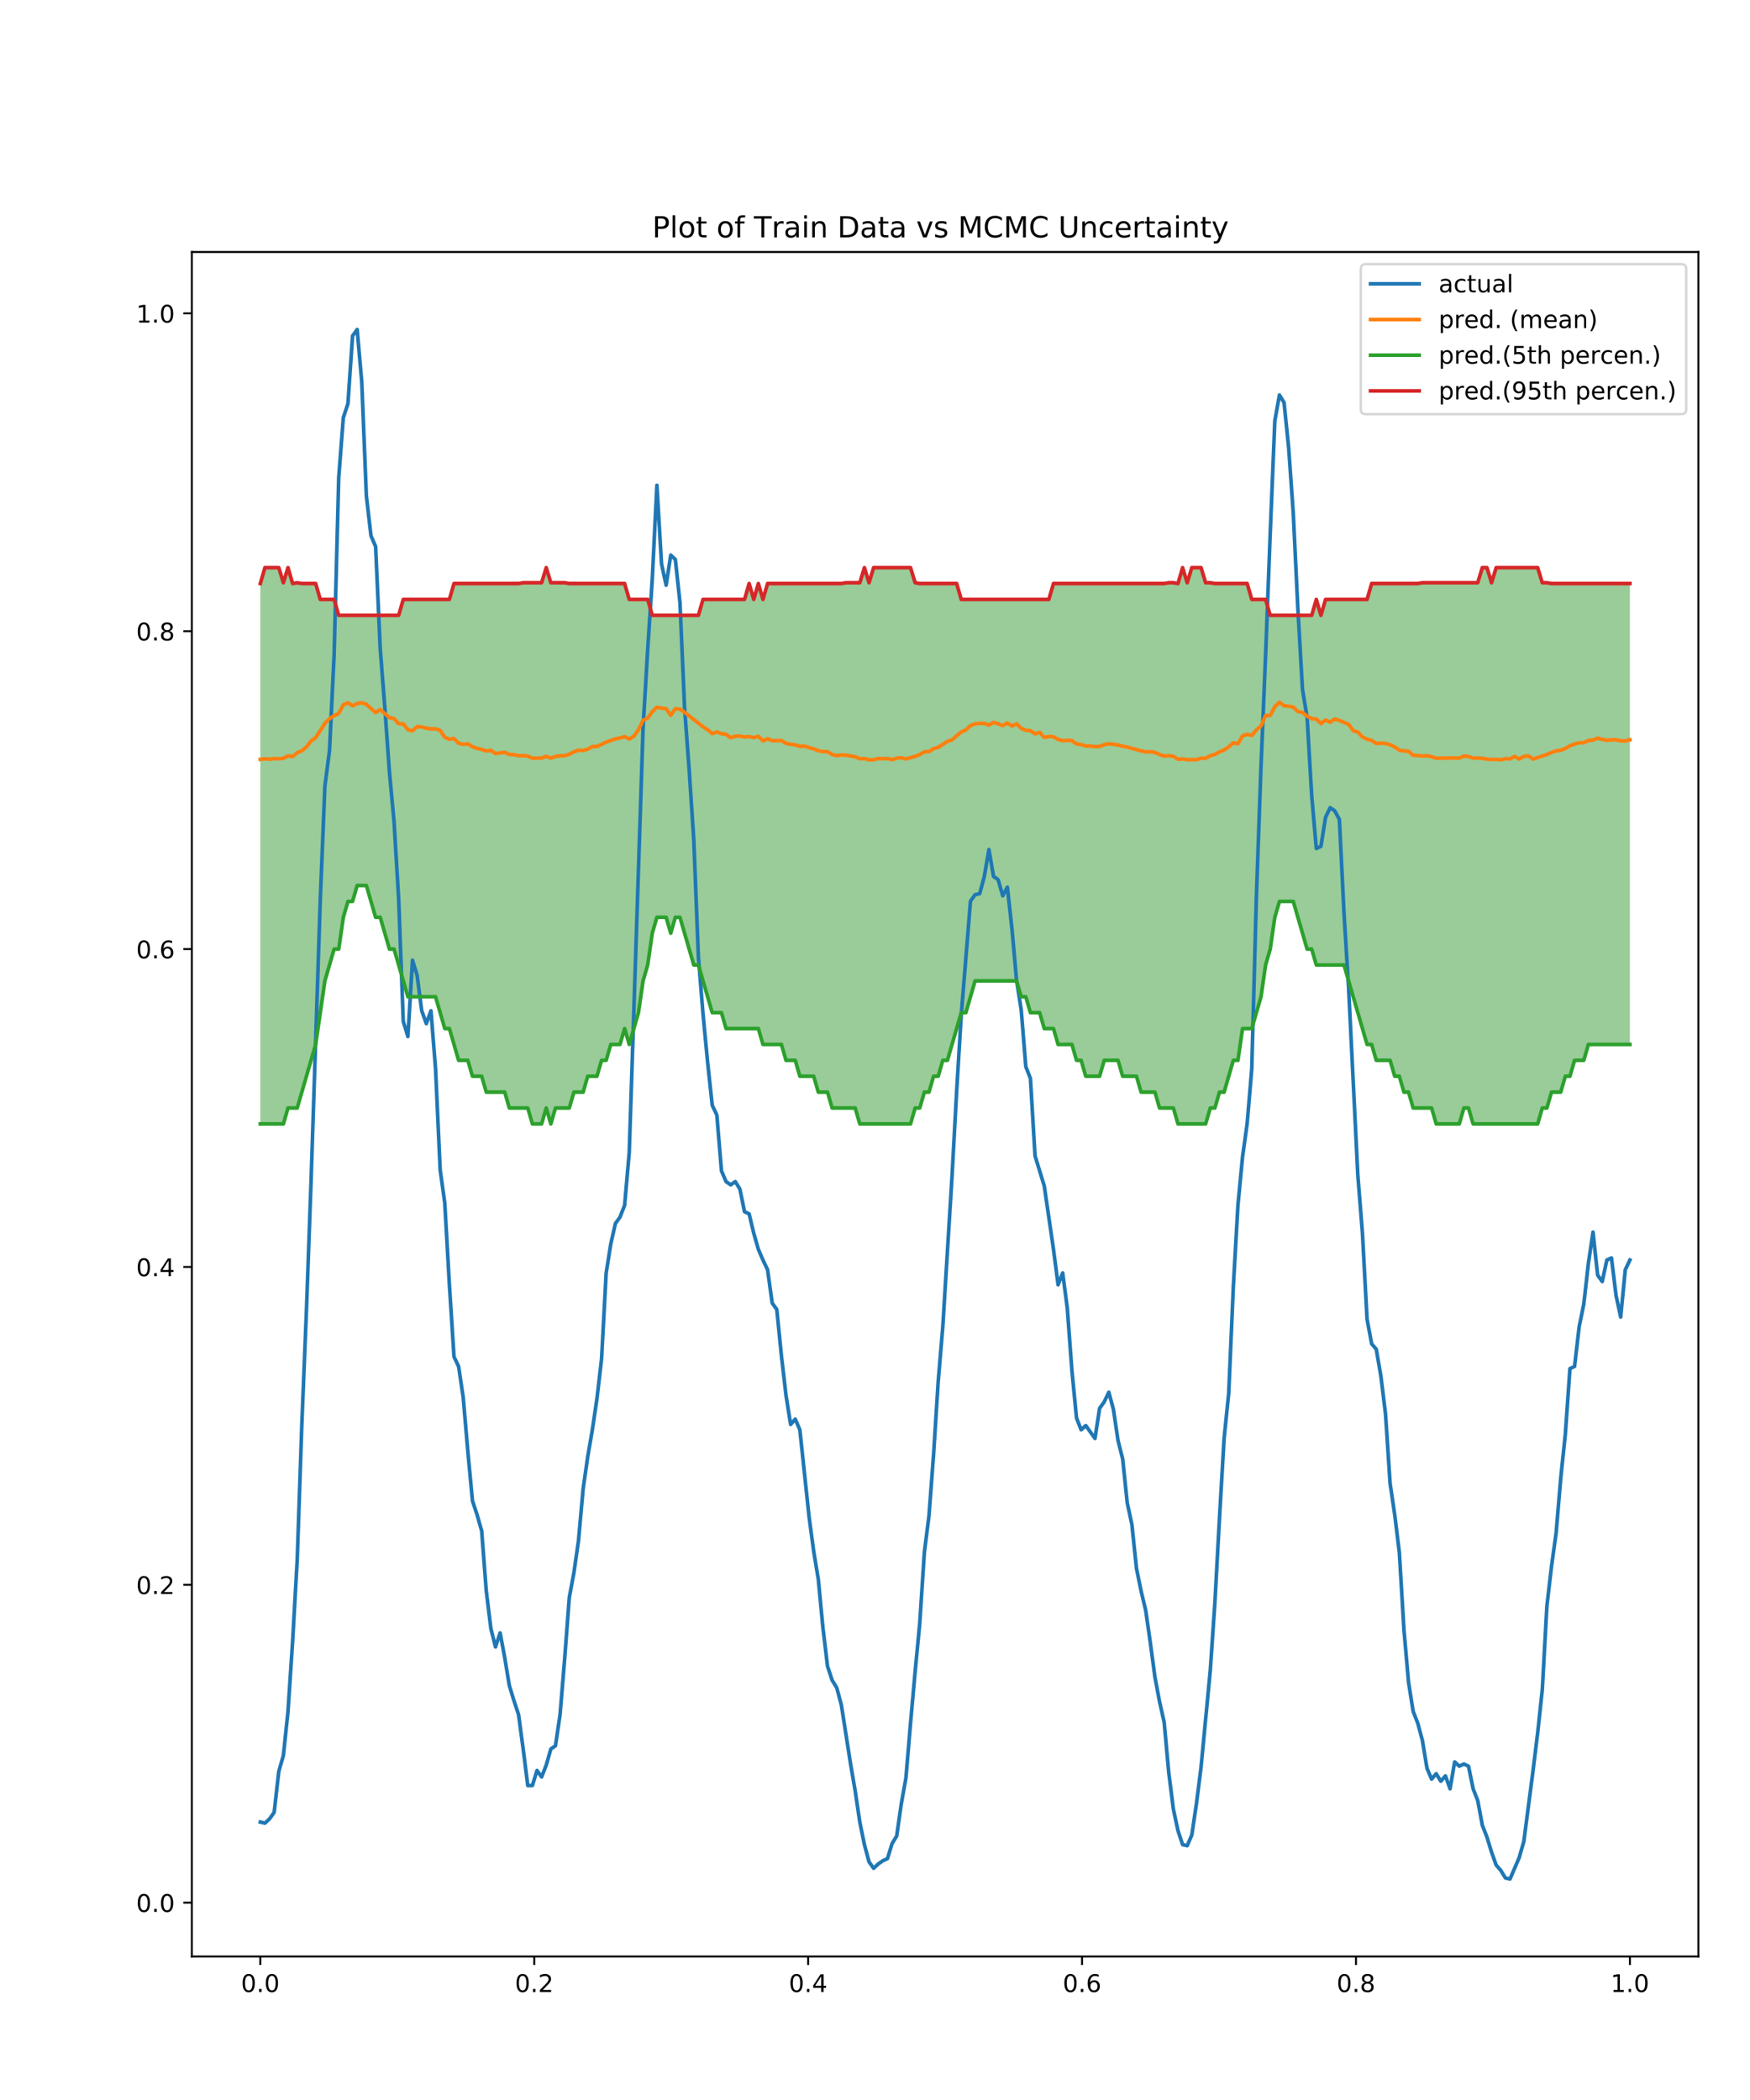 <?xml version="1.0" encoding="utf-8" standalone="no"?>
<!DOCTYPE svg PUBLIC "-//W3C//DTD SVG 1.1//EN"
  "http://www.w3.org/Graphics/SVG/1.1/DTD/svg11.dtd">
<!-- Created with matplotlib (http://matplotlib.org/) -->
<svg height="864pt" version="1.1" viewBox="0 0 720 864" width="720pt" xmlns="http://www.w3.org/2000/svg" xmlns:xlink="http://www.w3.org/1999/xlink">
 <defs>
  <style type="text/css">
*{stroke-linecap:butt;stroke-linejoin:round;}
  </style>
 </defs>
 <g id="figure_1">
  <g id="patch_1">
   <path d="M 0 864 
L 720 864 
L 720 0 
L 0 0 
z
" style="fill:#ffffff;"/>
  </g>
  <g id="axes_1">
   <g id="patch_2">
    <path d="M 78.93 804.96 
L 698.76 804.96 
L 698.76 103.68 
L 78.93 103.68 
z
" style="fill:#ffffff;"/>
   </g>
   <g id="PolyCollection_1">
    <path clip-path="url(#p838fe18e6f)" d="M 107.104 240.085 
L 107.104 462.406 
L 109.001 462.406 
L 110.899 462.406 
L 112.796 462.406 
L 114.693 462.406 
L 116.59 462.406 
L 118.488 455.867 
L 120.385 455.867 
L 122.282 455.867 
L 124.179 449.329 
L 126.077 442.79 
L 127.974 436.251 
L 129.871 429.712 
L 131.768 416.634 
L 133.666 403.557 
L 135.563 397.018 
L 137.46 390.479 
L 139.357 390.479 
L 141.255 377.401 
L 143.152 370.862 
L 145.049 370.862 
L 146.946 364.323 
L 148.843 364.323 
L 150.741 364.323 
L 152.638 370.862 
L 154.535 377.401 
L 156.432 377.401 
L 158.33 383.94 
L 160.227 390.479 
L 162.124 390.479 
L 164.021 397.018 
L 165.919 403.557 
L 167.816 410.095 
L 169.713 410.095 
L 171.61 410.095 
L 173.508 410.095 
L 175.405 410.095 
L 177.302 410.095 
L 179.199 410.095 
L 181.097 416.634 
L 182.994 423.173 
L 184.891 423.173 
L 186.788 429.712 
L 188.686 436.251 
L 190.583 436.251 
L 192.48 436.251 
L 194.377 442.79 
L 196.275 442.79 
L 198.172 442.79 
L 200.069 449.329 
L 201.966 449.329 
L 203.864 449.329 
L 205.761 449.329 
L 207.658 449.329 
L 209.555 455.867 
L 211.453 455.867 
L 213.35 455.867 
L 215.247 455.867 
L 217.144 455.867 
L 219.042 462.406 
L 220.939 462.406 
L 222.836 462.406 
L 224.733 455.867 
L 226.631 462.406 
L 228.528 455.867 
L 230.425 455.867 
L 232.322 455.867 
L 234.22 455.867 
L 236.117 449.329 
L 238.014 449.329 
L 239.911 449.329 
L 241.808 442.79 
L 243.706 442.79 
L 245.603 442.79 
L 247.5 436.251 
L 249.397 436.251 
L 251.295 429.712 
L 253.192 429.712 
L 255.089 429.712 
L 256.986 423.173 
L 258.884 429.712 
L 260.781 423.173 
L 262.678 416.634 
L 264.575 403.557 
L 266.473 397.018 
L 268.37 383.94 
L 270.267 377.401 
L 272.164 377.401 
L 274.062 377.401 
L 275.959 383.94 
L 277.856 377.401 
L 279.753 377.401 
L 281.651 383.94 
L 283.548 390.479 
L 285.445 397.018 
L 287.342 397.018 
L 289.24 403.557 
L 291.137 410.095 
L 293.034 416.634 
L 294.931 416.634 
L 296.829 416.634 
L 298.726 423.173 
L 300.623 423.173 
L 302.52 423.173 
L 304.418 423.173 
L 306.315 423.173 
L 308.212 423.173 
L 310.109 423.173 
L 312.007 423.173 
L 313.904 429.712 
L 315.801 429.712 
L 317.698 429.712 
L 319.596 429.712 
L 321.493 429.712 
L 323.39 436.251 
L 325.287 436.251 
L 327.185 436.251 
L 329.082 442.79 
L 330.979 442.79 
L 332.876 442.79 
L 334.774 442.79 
L 336.671 449.329 
L 338.568 449.329 
L 340.465 449.329 
L 342.362 455.867 
L 344.26 455.867 
L 346.157 455.867 
L 348.054 455.867 
L 349.951 455.867 
L 351.849 455.867 
L 353.746 462.406 
L 355.643 462.406 
L 357.54 462.406 
L 359.438 462.406 
L 361.335 462.406 
L 363.232 462.406 
L 365.129 462.406 
L 367.027 462.406 
L 368.924 462.406 
L 370.821 462.406 
L 372.718 462.406 
L 374.616 462.406 
L 376.513 455.867 
L 378.41 455.867 
L 380.307 449.329 
L 382.205 449.329 
L 384.102 442.79 
L 385.999 442.79 
L 387.896 436.251 
L 389.794 436.251 
L 391.691 429.712 
L 393.588 423.173 
L 395.485 416.634 
L 397.383 416.634 
L 399.28 410.095 
L 401.177 403.557 
L 403.074 403.557 
L 404.972 403.557 
L 406.869 403.557 
L 408.766 403.557 
L 410.663 403.557 
L 412.561 403.557 
L 414.458 403.557 
L 416.355 403.557 
L 418.252 403.557 
L 420.15 410.095 
L 422.047 410.095 
L 423.944 416.634 
L 425.841 416.634 
L 427.739 416.634 
L 429.636 423.173 
L 431.533 423.173 
L 433.43 423.173 
L 435.328 429.712 
L 437.225 429.712 
L 439.122 429.712 
L 441.019 429.712 
L 442.916 436.251 
L 444.814 436.251 
L 446.711 442.79 
L 448.608 442.79 
L 450.505 442.79 
L 452.403 442.79 
L 454.3 436.251 
L 456.197 436.251 
L 458.094 436.251 
L 459.992 436.251 
L 461.889 442.79 
L 463.786 442.79 
L 465.683 442.79 
L 467.581 442.79 
L 469.478 449.329 
L 471.375 449.329 
L 473.272 449.329 
L 475.17 449.329 
L 477.067 455.867 
L 478.964 455.867 
L 480.861 455.867 
L 482.759 455.867 
L 484.656 462.406 
L 486.553 462.406 
L 488.45 462.406 
L 490.348 462.406 
L 492.245 462.406 
L 494.142 462.406 
L 496.039 462.406 
L 497.937 455.867 
L 499.834 455.867 
L 501.731 449.329 
L 503.628 449.329 
L 505.526 442.79 
L 507.423 436.251 
L 509.32 436.251 
L 511.217 423.173 
L 513.115 423.173 
L 515.012 423.173 
L 516.909 416.634 
L 518.806 410.095 
L 520.704 397.018 
L 522.601 390.479 
L 524.498 377.401 
L 526.395 370.862 
L 528.293 370.862 
L 530.19 370.862 
L 532.087 370.862 
L 533.984 377.401 
L 535.882 383.94 
L 537.779 390.479 
L 539.676 390.479 
L 541.573 397.018 
L 543.47 397.018 
L 545.368 397.018 
L 547.265 397.018 
L 549.162 397.018 
L 551.059 397.018 
L 552.957 397.018 
L 554.854 403.557 
L 556.751 410.095 
L 558.648 416.634 
L 560.546 423.173 
L 562.443 429.712 
L 564.34 429.712 
L 566.237 436.251 
L 568.135 436.251 
L 570.032 436.251 
L 571.929 436.251 
L 573.826 442.79 
L 575.724 442.79 
L 577.621 449.329 
L 579.518 449.329 
L 581.415 455.867 
L 583.313 455.867 
L 585.21 455.867 
L 587.107 455.867 
L 589.004 455.867 
L 590.902 462.406 
L 592.799 462.406 
L 594.696 462.406 
L 596.593 462.406 
L 598.491 462.406 
L 600.388 462.406 
L 602.285 455.867 
L 604.182 455.867 
L 606.08 462.406 
L 607.977 462.406 
L 609.874 462.406 
L 611.771 462.406 
L 613.669 462.406 
L 615.566 462.406 
L 617.463 462.406 
L 619.36 462.406 
L 621.258 462.406 
L 623.155 462.406 
L 625.052 462.406 
L 626.949 462.406 
L 628.847 462.406 
L 630.744 462.406 
L 632.641 462.406 
L 634.538 455.867 
L 636.435 455.867 
L 638.333 449.329 
L 640.23 449.329 
L 642.127 449.329 
L 644.024 442.79 
L 645.922 442.79 
L 647.819 436.251 
L 649.716 436.251 
L 651.613 436.251 
L 653.511 429.712 
L 655.408 429.712 
L 657.305 429.712 
L 659.202 429.712 
L 661.1 429.712 
L 662.997 429.712 
L 664.894 429.712 
L 666.791 429.712 
L 668.689 429.712 
L 670.586 429.712 
L 670.586 240.085 
L 670.586 240.085 
L 668.689 240.085 
L 666.791 240.085 
L 664.894 240.085 
L 662.997 240.085 
L 661.1 240.085 
L 659.202 240.085 
L 657.305 240.085 
L 655.408 240.085 
L 653.511 240.085 
L 651.613 240.085 
L 649.716 240.085 
L 647.819 240.085 
L 645.922 240.085 
L 644.024 240.085 
L 642.127 240.085 
L 640.23 240.085 
L 638.333 240.085 
L 636.435 239.758 
L 634.538 239.758 
L 632.641 233.546 
L 630.744 233.546 
L 628.847 233.546 
L 626.949 233.546 
L 625.052 233.546 
L 623.155 233.546 
L 621.258 233.546 
L 619.36 233.546 
L 617.463 233.546 
L 615.566 233.546 
L 613.669 239.758 
L 611.771 233.546 
L 609.874 233.546 
L 607.977 239.758 
L 606.08 239.758 
L 604.182 239.758 
L 602.285 239.758 
L 600.388 239.758 
L 598.491 239.758 
L 596.593 239.758 
L 594.696 239.758 
L 592.799 239.758 
L 590.902 239.758 
L 589.004 239.758 
L 587.107 239.758 
L 585.21 239.758 
L 583.313 240.085 
L 581.415 240.085 
L 579.518 240.085 
L 577.621 240.085 
L 575.724 240.085 
L 573.826 240.085 
L 571.929 240.085 
L 570.032 240.085 
L 568.135 240.085 
L 566.237 240.085 
L 564.34 240.085 
L 562.443 246.624 
L 560.546 246.624 
L 558.648 246.624 
L 556.751 246.624 
L 554.854 246.624 
L 552.957 246.624 
L 551.059 246.624 
L 549.162 246.624 
L 547.265 246.624 
L 545.368 246.624 
L 543.47 253.163 
L 541.573 246.624 
L 539.676 253.163 
L 537.779 253.163 
L 535.882 253.163 
L 533.984 253.163 
L 532.087 253.163 
L 530.19 253.163 
L 528.293 253.163 
L 526.395 253.163 
L 524.498 253.163 
L 522.601 253.163 
L 520.704 246.624 
L 518.806 246.624 
L 516.909 246.624 
L 515.012 246.624 
L 513.115 240.085 
L 511.217 240.085 
L 509.32 240.085 
L 507.423 240.085 
L 505.526 240.085 
L 503.628 240.085 
L 501.731 240.085 
L 499.834 240.085 
L 497.937 239.758 
L 496.039 239.758 
L 494.142 233.546 
L 492.245 233.546 
L 490.348 233.546 
L 488.45 239.758 
L 486.553 233.546 
L 484.656 240.085 
L 482.759 239.758 
L 480.861 239.758 
L 478.964 240.085 
L 477.067 240.085 
L 475.17 240.085 
L 473.272 240.085 
L 471.375 240.085 
L 469.478 240.085 
L 467.581 240.085 
L 465.683 240.085 
L 463.786 240.085 
L 461.889 240.085 
L 459.992 240.085 
L 458.094 240.085 
L 456.197 240.085 
L 454.3 240.085 
L 452.403 240.085 
L 450.505 240.085 
L 448.608 240.085 
L 446.711 240.085 
L 444.814 240.085 
L 442.916 240.085 
L 441.019 240.085 
L 439.122 240.085 
L 437.225 240.085 
L 435.328 240.085 
L 433.43 240.085 
L 431.533 246.624 
L 429.636 246.624 
L 427.739 246.624 
L 425.841 246.624 
L 423.944 246.624 
L 422.047 246.624 
L 420.15 246.624 
L 418.252 246.624 
L 416.355 246.624 
L 414.458 246.624 
L 412.561 246.624 
L 410.663 246.624 
L 408.766 246.624 
L 406.869 246.624 
L 404.972 246.624 
L 403.074 246.624 
L 401.177 246.624 
L 399.28 246.624 
L 397.383 246.624 
L 395.485 246.624 
L 393.588 240.085 
L 391.691 240.085 
L 389.794 240.085 
L 387.896 240.085 
L 385.999 240.085 
L 384.102 240.085 
L 382.205 240.085 
L 380.307 240.085 
L 378.41 240.085 
L 376.513 239.758 
L 374.616 233.546 
L 372.718 233.546 
L 370.821 233.546 
L 368.924 233.546 
L 367.027 233.546 
L 365.129 233.546 
L 363.232 233.546 
L 361.335 233.546 
L 359.438 233.546 
L 357.54 239.758 
L 355.643 233.546 
L 353.746 239.758 
L 351.849 239.758 
L 349.951 239.758 
L 348.054 239.758 
L 346.157 240.085 
L 344.26 240.085 
L 342.362 240.085 
L 340.465 240.085 
L 338.568 240.085 
L 336.671 240.085 
L 334.774 240.085 
L 332.876 240.085 
L 330.979 240.085 
L 329.082 240.085 
L 327.185 240.085 
L 325.287 240.085 
L 323.39 240.085 
L 321.493 240.085 
L 319.596 240.085 
L 317.698 240.085 
L 315.801 240.085 
L 313.904 246.624 
L 312.007 240.085 
L 310.109 246.624 
L 308.212 240.085 
L 306.315 246.624 
L 304.418 246.624 
L 302.52 246.624 
L 300.623 246.624 
L 298.726 246.624 
L 296.829 246.624 
L 294.931 246.624 
L 293.034 246.624 
L 291.137 246.624 
L 289.24 246.624 
L 287.342 253.163 
L 285.445 253.163 
L 283.548 253.163 
L 281.651 253.163 
L 279.753 253.163 
L 277.856 253.163 
L 275.959 253.163 
L 274.062 253.163 
L 272.164 253.163 
L 270.267 253.163 
L 268.37 253.163 
L 266.473 246.624 
L 264.575 246.624 
L 262.678 246.624 
L 260.781 246.624 
L 258.884 246.624 
L 256.986 240.085 
L 255.089 240.085 
L 253.192 240.085 
L 251.295 240.085 
L 249.397 240.085 
L 247.5 240.085 
L 245.603 240.085 
L 243.706 240.085 
L 241.808 240.085 
L 239.911 240.085 
L 238.014 240.085 
L 236.117 240.085 
L 234.22 240.085 
L 232.322 239.758 
L 230.425 239.758 
L 228.528 239.758 
L 226.631 239.758 
L 224.733 233.546 
L 222.836 239.758 
L 220.939 239.758 
L 219.042 239.758 
L 217.144 239.758 
L 215.247 239.758 
L 213.35 240.085 
L 211.453 240.085 
L 209.555 240.085 
L 207.658 240.085 
L 205.761 240.085 
L 203.864 240.085 
L 201.966 240.085 
L 200.069 240.085 
L 198.172 240.085 
L 196.275 240.085 
L 194.377 240.085 
L 192.48 240.085 
L 190.583 240.085 
L 188.686 240.085 
L 186.788 240.085 
L 184.891 246.624 
L 182.994 246.624 
L 181.097 246.624 
L 179.199 246.624 
L 177.302 246.624 
L 175.405 246.624 
L 173.508 246.624 
L 171.61 246.624 
L 169.713 246.624 
L 167.816 246.624 
L 165.919 246.624 
L 164.021 253.163 
L 162.124 253.163 
L 160.227 253.163 
L 158.33 253.163 
L 156.432 253.163 
L 154.535 253.163 
L 152.638 253.163 
L 150.741 253.163 
L 148.843 253.163 
L 146.946 253.163 
L 145.049 253.163 
L 143.152 253.163 
L 141.255 253.163 
L 139.357 253.163 
L 137.46 246.624 
L 135.563 246.624 
L 133.666 246.624 
L 131.768 246.624 
L 129.871 240.085 
L 127.974 240.085 
L 126.077 240.085 
L 124.179 240.085 
L 122.282 239.758 
L 120.385 240.085 
L 118.488 233.546 
L 116.59 239.758 
L 114.693 233.546 
L 112.796 233.546 
L 110.899 233.546 
L 109.001 233.546 
L 107.104 240.085 
z
" style="fill:#008000;fill-opacity:0.4;"/>
   </g>
   <g id="matplotlib.axis_1">
    <g id="xtick_1">
     <g id="line2d_1">
      <defs>
       <path d="M 0 0 
L 0 3.5 
" id="mb6819e60fa" style="stroke:#000000;stroke-width:0.8;"/>
      </defs>
      <g>
       <use style="stroke:#000000;stroke-width:0.8;" x="107.104" xlink:href="#mb6819e60fa" y="804.96"/>
      </g>
     </g>
     <g id="text_1">
      <!-- 0.0 -->
      <defs>
       <path d="M 31.781 66.406 
Q 24.172 66.406 20.328 58.906 
Q 16.5 51.422 16.5 36.375 
Q 16.5 21.391 20.328 13.891 
Q 24.172 6.391 31.781 6.391 
Q 39.453 6.391 43.281 13.891 
Q 47.125 21.391 47.125 36.375 
Q 47.125 51.422 43.281 58.906 
Q 39.453 66.406 31.781 66.406 
z
M 31.781 74.219 
Q 44.047 74.219 50.516 64.516 
Q 56.984 54.828 56.984 36.375 
Q 56.984 17.969 50.516 8.266 
Q 44.047 -1.422 31.781 -1.422 
Q 19.531 -1.422 13.062 8.266 
Q 6.594 17.969 6.594 36.375 
Q 6.594 54.828 13.062 64.516 
Q 19.531 74.219 31.781 74.219 
z
" id="DejaVuSans-30"/>
       <path d="M 10.688 12.406 
L 21 12.406 
L 21 0 
L 10.688 0 
z
" id="DejaVuSans-2e"/>
      </defs>
      <g transform="translate(99.153 819.558)scale(0.1 -0.1)">
       <use xlink:href="#DejaVuSans-30"/>
       <use x="63.623" xlink:href="#DejaVuSans-2e"/>
       <use x="95.41" xlink:href="#DejaVuSans-30"/>
      </g>
     </g>
    </g>
    <g id="xtick_2">
     <g id="line2d_2">
      <g>
       <use style="stroke:#000000;stroke-width:0.8;" x="219.8" xlink:href="#mb6819e60fa" y="804.96"/>
      </g>
     </g>
     <g id="text_2">
      <!-- 0.2 -->
      <defs>
       <path d="M 19.188 8.297 
L 53.609 8.297 
L 53.609 0 
L 7.328 0 
L 7.328 8.297 
Q 12.938 14.109 22.625 23.891 
Q 32.328 33.688 34.812 36.531 
Q 39.547 41.844 41.422 45.531 
Q 43.312 49.219 43.312 52.781 
Q 43.312 58.594 39.234 62.25 
Q 35.156 65.922 28.609 65.922 
Q 23.969 65.922 18.812 64.312 
Q 13.672 62.703 7.812 59.422 
L 7.812 69.391 
Q 13.766 71.781 18.938 73 
Q 24.125 74.219 28.422 74.219 
Q 39.75 74.219 46.484 68.547 
Q 53.219 62.891 53.219 53.422 
Q 53.219 48.922 51.531 44.891 
Q 49.859 40.875 45.406 35.406 
Q 44.188 33.984 37.641 27.219 
Q 31.109 20.453 19.188 8.297 
z
" id="DejaVuSans-32"/>
      </defs>
      <g transform="translate(211.849 819.558)scale(0.1 -0.1)">
       <use xlink:href="#DejaVuSans-30"/>
       <use x="63.623" xlink:href="#DejaVuSans-2e"/>
       <use x="95.41" xlink:href="#DejaVuSans-32"/>
      </g>
     </g>
    </g>
    <g id="xtick_3">
     <g id="line2d_3">
      <g>
       <use style="stroke:#000000;stroke-width:0.8;" x="332.497" xlink:href="#mb6819e60fa" y="804.96"/>
      </g>
     </g>
     <g id="text_3">
      <!-- 0.4 -->
      <defs>
       <path d="M 37.797 64.312 
L 12.891 25.391 
L 37.797 25.391 
z
M 35.203 72.906 
L 47.609 72.906 
L 47.609 25.391 
L 58.016 25.391 
L 58.016 17.188 
L 47.609 17.188 
L 47.609 0 
L 37.797 0 
L 37.797 17.188 
L 4.891 17.188 
L 4.891 26.703 
z
" id="DejaVuSans-34"/>
      </defs>
      <g transform="translate(324.545 819.558)scale(0.1 -0.1)">
       <use xlink:href="#DejaVuSans-30"/>
       <use x="63.623" xlink:href="#DejaVuSans-2e"/>
       <use x="95.41" xlink:href="#DejaVuSans-34"/>
      </g>
     </g>
    </g>
    <g id="xtick_4">
     <g id="line2d_4">
      <g>
       <use style="stroke:#000000;stroke-width:0.8;" x="445.193" xlink:href="#mb6819e60fa" y="804.96"/>
      </g>
     </g>
     <g id="text_4">
      <!-- 0.6 -->
      <defs>
       <path d="M 33.016 40.375 
Q 26.375 40.375 22.484 35.828 
Q 18.609 31.297 18.609 23.391 
Q 18.609 15.531 22.484 10.953 
Q 26.375 6.391 33.016 6.391 
Q 39.656 6.391 43.531 10.953 
Q 47.406 15.531 47.406 23.391 
Q 47.406 31.297 43.531 35.828 
Q 39.656 40.375 33.016 40.375 
z
M 52.594 71.297 
L 52.594 62.312 
Q 48.875 64.062 45.094 64.984 
Q 41.312 65.922 37.594 65.922 
Q 27.828 65.922 22.672 59.328 
Q 17.531 52.734 16.797 39.406 
Q 19.672 43.656 24.016 45.922 
Q 28.375 48.188 33.594 48.188 
Q 44.578 48.188 50.953 41.516 
Q 57.328 34.859 57.328 23.391 
Q 57.328 12.156 50.688 5.359 
Q 44.047 -1.422 33.016 -1.422 
Q 20.359 -1.422 13.672 8.266 
Q 6.984 17.969 6.984 36.375 
Q 6.984 53.656 15.188 63.938 
Q 23.391 74.219 37.203 74.219 
Q 40.922 74.219 44.703 73.484 
Q 48.484 72.75 52.594 71.297 
z
" id="DejaVuSans-36"/>
      </defs>
      <g transform="translate(437.242 819.558)scale(0.1 -0.1)">
       <use xlink:href="#DejaVuSans-30"/>
       <use x="63.623" xlink:href="#DejaVuSans-2e"/>
       <use x="95.41" xlink:href="#DejaVuSans-36"/>
      </g>
     </g>
    </g>
    <g id="xtick_5">
     <g id="line2d_5">
      <g>
       <use style="stroke:#000000;stroke-width:0.8;" x="557.89" xlink:href="#mb6819e60fa" y="804.96"/>
      </g>
     </g>
     <g id="text_5">
      <!-- 0.8 -->
      <defs>
       <path d="M 31.781 34.625 
Q 24.75 34.625 20.719 30.859 
Q 16.703 27.094 16.703 20.516 
Q 16.703 13.922 20.719 10.156 
Q 24.75 6.391 31.781 6.391 
Q 38.812 6.391 42.859 10.172 
Q 46.922 13.969 46.922 20.516 
Q 46.922 27.094 42.891 30.859 
Q 38.875 34.625 31.781 34.625 
z
M 21.922 38.812 
Q 15.578 40.375 12.031 44.719 
Q 8.5 49.078 8.5 55.328 
Q 8.5 64.062 14.719 69.141 
Q 20.953 74.219 31.781 74.219 
Q 42.672 74.219 48.875 69.141 
Q 55.078 64.062 55.078 55.328 
Q 55.078 49.078 51.531 44.719 
Q 48 40.375 41.703 38.812 
Q 48.828 37.156 52.797 32.312 
Q 56.781 27.484 56.781 20.516 
Q 56.781 9.906 50.312 4.234 
Q 43.844 -1.422 31.781 -1.422 
Q 19.734 -1.422 13.25 4.234 
Q 6.781 9.906 6.781 20.516 
Q 6.781 27.484 10.781 32.312 
Q 14.797 37.156 21.922 38.812 
z
M 18.312 54.391 
Q 18.312 48.734 21.844 45.562 
Q 25.391 42.391 31.781 42.391 
Q 38.141 42.391 41.719 45.562 
Q 45.312 48.734 45.312 54.391 
Q 45.312 60.062 41.719 63.234 
Q 38.141 66.406 31.781 66.406 
Q 25.391 66.406 21.844 63.234 
Q 18.312 60.062 18.312 54.391 
z
" id="DejaVuSans-38"/>
      </defs>
      <g transform="translate(549.938 819.558)scale(0.1 -0.1)">
       <use xlink:href="#DejaVuSans-30"/>
       <use x="63.623" xlink:href="#DejaVuSans-2e"/>
       <use x="95.41" xlink:href="#DejaVuSans-38"/>
      </g>
     </g>
    </g>
    <g id="xtick_6">
     <g id="line2d_6">
      <g>
       <use style="stroke:#000000;stroke-width:0.8;" x="670.586" xlink:href="#mb6819e60fa" y="804.96"/>
      </g>
     </g>
     <g id="text_6">
      <!-- 1.0 -->
      <defs>
       <path d="M 12.406 8.297 
L 28.516 8.297 
L 28.516 63.922 
L 10.984 60.406 
L 10.984 69.391 
L 28.422 72.906 
L 38.281 72.906 
L 38.281 8.297 
L 54.391 8.297 
L 54.391 0 
L 12.406 0 
z
" id="DejaVuSans-31"/>
      </defs>
      <g transform="translate(662.634 819.558)scale(0.1 -0.1)">
       <use xlink:href="#DejaVuSans-31"/>
       <use x="63.623" xlink:href="#DejaVuSans-2e"/>
       <use x="95.41" xlink:href="#DejaVuSans-30"/>
      </g>
     </g>
    </g>
   </g>
   <g id="matplotlib.axis_2">
    <g id="ytick_1">
     <g id="line2d_7">
      <defs>
       <path d="M 0 0 
L -3.5 0 
" id="m8e62eb9bc5" style="stroke:#000000;stroke-width:0.8;"/>
      </defs>
      <g>
       <use style="stroke:#000000;stroke-width:0.8;" x="78.93" xlink:href="#m8e62eb9bc5" y="782.81"/>
      </g>
     </g>
     <g id="text_7">
      <!-- 0.0 -->
      <g transform="translate(56.027 786.609)scale(0.1 -0.1)">
       <use xlink:href="#DejaVuSans-30"/>
       <use x="63.623" xlink:href="#DejaVuSans-2e"/>
       <use x="95.41" xlink:href="#DejaVuSans-30"/>
      </g>
     </g>
    </g>
    <g id="ytick_2">
     <g id="line2d_8">
      <g>
       <use style="stroke:#000000;stroke-width:0.8;" x="78.93" xlink:href="#m8e62eb9bc5" y="652.033"/>
      </g>
     </g>
     <g id="text_8">
      <!-- 0.2 -->
      <g transform="translate(56.027 655.832)scale(0.1 -0.1)">
       <use xlink:href="#DejaVuSans-30"/>
       <use x="63.623" xlink:href="#DejaVuSans-2e"/>
       <use x="95.41" xlink:href="#DejaVuSans-32"/>
      </g>
     </g>
    </g>
    <g id="ytick_3">
     <g id="line2d_9">
      <g>
       <use style="stroke:#000000;stroke-width:0.8;" x="78.93" xlink:href="#m8e62eb9bc5" y="521.256"/>
      </g>
     </g>
     <g id="text_9">
      <!-- 0.4 -->
      <g transform="translate(56.027 525.055)scale(0.1 -0.1)">
       <use xlink:href="#DejaVuSans-30"/>
       <use x="63.623" xlink:href="#DejaVuSans-2e"/>
       <use x="95.41" xlink:href="#DejaVuSans-34"/>
      </g>
     </g>
    </g>
    <g id="ytick_4">
     <g id="line2d_10">
      <g>
       <use style="stroke:#000000;stroke-width:0.8;" x="78.93" xlink:href="#m8e62eb9bc5" y="390.479"/>
      </g>
     </g>
     <g id="text_10">
      <!-- 0.6 -->
      <g transform="translate(56.027 394.278)scale(0.1 -0.1)">
       <use xlink:href="#DejaVuSans-30"/>
       <use x="63.623" xlink:href="#DejaVuSans-2e"/>
       <use x="95.41" xlink:href="#DejaVuSans-36"/>
      </g>
     </g>
    </g>
    <g id="ytick_5">
     <g id="line2d_11">
      <g>
       <use style="stroke:#000000;stroke-width:0.8;" x="78.93" xlink:href="#m8e62eb9bc5" y="259.702"/>
      </g>
     </g>
     <g id="text_11">
      <!-- 0.8 -->
      <g transform="translate(56.027 263.501)scale(0.1 -0.1)">
       <use xlink:href="#DejaVuSans-30"/>
       <use x="63.623" xlink:href="#DejaVuSans-2e"/>
       <use x="95.41" xlink:href="#DejaVuSans-38"/>
      </g>
     </g>
    </g>
    <g id="ytick_6">
     <g id="line2d_12">
      <g>
       <use style="stroke:#000000;stroke-width:0.8;" x="78.93" xlink:href="#m8e62eb9bc5" y="128.925"/>
      </g>
     </g>
     <g id="text_12">
      <!-- 1.0 -->
      <g transform="translate(56.027 132.724)scale(0.1 -0.1)">
       <use xlink:href="#DejaVuSans-31"/>
       <use x="63.623" xlink:href="#DejaVuSans-2e"/>
       <use x="95.41" xlink:href="#DejaVuSans-30"/>
      </g>
     </g>
    </g>
   </g>
   <g id="line2d_13">
    <path clip-path="url(#p838fe18e6f)" d="M 107.104 749.652 
L 109.001 750.094 
L 110.899 748.325 
L 112.796 745.673 
L 114.693 728.872 
L 116.59 722.241 
L 118.488 704.114 
L 120.385 675.377 
L 122.282 641.776 
L 124.179 586.07 
L 126.077 539.206 
L 127.974 486.152 
L 131.768 370.318 
L 133.666 323.454 
L 135.563 308.865 
L 137.46 269.517 
L 139.357 196.568 
L 141.255 171.81 
L 143.152 166.062 
L 145.049 138.209 
L 146.946 135.556 
L 148.843 157.22 
L 150.741 204.084 
L 152.638 220.442 
L 154.535 224.863 
L 156.432 266.864 
L 158.33 291.18 
L 160.227 317.707 
L 162.124 338.044 
L 164.021 369.876 
L 165.919 420.277 
L 167.816 426.467 
L 169.713 395.077 
L 171.61 401.267 
L 173.508 415.856 
L 175.405 421.162 
L 177.302 415.856 
L 179.199 439.73 
L 181.097 481.289 
L 182.994 494.995 
L 184.891 528.595 
L 186.788 558.217 
L 188.686 562.196 
L 190.583 575.017 
L 192.48 597.122 
L 194.377 617.459 
L 196.275 623.207 
L 198.172 629.839 
L 200.069 654.598 
L 201.966 670.071 
L 203.864 677.587 
L 205.761 671.84 
L 207.658 682.008 
L 209.555 693.503 
L 211.453 699.693 
L 213.35 705.44 
L 215.247 719.588 
L 217.144 734.62 
L 219.042 734.62 
L 220.939 728.43 
L 222.836 731.083 
L 224.733 726.22 
L 226.631 719.588 
L 228.528 718.262 
L 230.425 705.44 
L 232.322 682.45 
L 234.22 657.25 
L 236.117 647.081 
L 238.014 633.818 
L 239.911 612.597 
L 241.808 599.333 
L 243.706 588.281 
L 245.603 575.459 
L 247.5 559.101 
L 249.397 523.732 
L 251.295 511.795 
L 253.192 503.394 
L 255.089 500.742 
L 256.986 495.879 
L 258.884 474.215 
L 264.575 299.58 
L 266.473 267.306 
L 268.37 238.127 
L 270.267 199.663 
L 272.164 231.937 
L 274.062 240.78 
L 275.959 228.4 
L 277.856 230.168 
L 279.753 247.853 
L 281.651 291.18 
L 283.548 316.823 
L 285.445 345.56 
L 287.342 393.75 
L 289.24 417.182 
L 291.137 437.077 
L 293.034 454.762 
L 294.931 458.741 
L 296.829 481.731 
L 298.726 486.152 
L 300.623 487.478 
L 302.52 486.152 
L 304.418 489.247 
L 306.315 498.531 
L 308.212 499.416 
L 310.109 507.373 
L 312.007 514.005 
L 313.904 518.427 
L 315.801 522.405 
L 317.698 536.111 
L 319.596 538.764 
L 321.493 557.775 
L 323.39 574.132 
L 325.287 586.07 
L 327.185 583.859 
L 329.082 588.281 
L 332.876 624.091 
L 334.774 638.239 
L 336.671 649.734 
L 338.568 669.629 
L 340.465 685.545 
L 342.362 691.293 
L 344.26 694.387 
L 346.157 701.462 
L 349.951 725.778 
L 351.849 736.83 
L 353.746 749.652 
L 355.643 758.936 
L 357.54 766.01 
L 359.438 768.663 
L 361.335 766.894 
L 363.232 765.568 
L 365.129 764.683 
L 367.027 758.494 
L 368.924 755.399 
L 370.821 742.136 
L 372.718 731.525 
L 374.616 708.977 
L 376.513 687.756 
L 378.41 667.861 
L 380.307 638.681 
L 382.205 623.649 
L 384.102 598.449 
L 385.999 568.385 
L 387.896 545.837 
L 391.691 483.941 
L 393.588 449.015 
L 395.485 417.625 
L 399.28 370.76 
L 401.177 368.108 
L 403.074 367.666 
L 404.972 360.592 
L 406.869 349.539 
L 408.766 360.592 
L 410.663 361.918 
L 412.561 368.55 
L 414.458 365.013 
L 416.355 382.256 
L 418.252 403.477 
L 420.15 415.414 
L 422.047 438.846 
L 423.944 443.709 
L 425.841 475.541 
L 429.636 487.921 
L 433.43 514.005 
L 435.328 528.595 
L 437.225 523.732 
L 439.122 538.322 
L 441.019 563.964 
L 442.916 583.417 
L 444.814 588.281 
L 446.711 586.512 
L 450.505 591.817 
L 452.403 579.438 
L 454.3 576.785 
L 456.197 572.806 
L 458.094 579.88 
L 459.992 592.701 
L 461.889 600.217 
L 463.786 618.344 
L 465.683 627.186 
L 467.581 645.313 
L 469.478 654.598 
L 471.375 662.555 
L 473.272 675.819 
L 475.17 689.966 
L 477.067 700.135 
L 478.964 708.535 
L 480.861 729.314 
L 482.759 744.346 
L 484.656 753.189 
L 486.553 758.936 
L 488.45 759.378 
L 490.348 754.957 
L 492.245 742.136 
L 494.142 727.104 
L 497.937 687.313 
L 499.834 659.461 
L 501.731 624.534 
L 503.628 591.817 
L 505.526 573.248 
L 507.423 529.479 
L 509.32 495.879 
L 511.217 475.984 
L 513.115 462.278 
L 515.012 439.73 
L 516.909 368.992 
L 518.806 315.496 
L 520.704 269.517 
L 522.601 219.558 
L 524.498 173.136 
L 526.395 162.525 
L 528.293 165.62 
L 530.19 184.189 
L 532.087 211.158 
L 533.984 250.506 
L 535.882 283.664 
L 537.779 295.159 
L 539.676 327.434 
L 541.573 349.097 
L 543.47 348.213 
L 545.368 336.276 
L 547.265 332.297 
L 549.162 333.623 
L 551.059 337.16 
L 552.957 375.624 
L 554.854 406.572 
L 558.648 483.499 
L 560.546 507.373 
L 562.443 542.743 
L 564.34 552.911 
L 566.237 555.122 
L 568.135 566.175 
L 570.032 581.649 
L 571.929 610.386 
L 573.826 623.207 
L 575.724 638.681 
L 577.621 670.513 
L 579.518 692.177 
L 581.415 704.114 
L 583.313 708.977 
L 585.21 716.051 
L 587.107 727.546 
L 589.004 731.967 
L 590.902 729.757 
L 592.799 732.851 
L 594.696 730.641 
L 596.593 735.946 
L 598.491 724.893 
L 600.388 726.662 
L 602.285 725.778 
L 604.182 726.662 
L 606.08 735.946 
L 607.977 740.809 
L 609.874 750.978 
L 611.771 755.841 
L 613.669 762.031 
L 615.566 767.336 
L 617.463 769.547 
L 619.36 772.642 
L 621.258 773.084 
L 625.052 764.241 
L 626.949 757.61 
L 630.744 728.43 
L 632.641 712.956 
L 634.538 695.272 
L 636.435 660.787 
L 638.333 644.429 
L 640.23 630.723 
L 642.127 608.176 
L 644.024 590.049 
L 645.922 563.08 
L 647.819 562.196 
L 649.716 545.837 
L 651.613 536.553 
L 653.511 519.753 
L 655.408 506.931 
L 657.305 524.616 
L 659.202 527.268 
L 661.1 518.427 
L 662.997 517.542 
L 664.894 533.016 
L 666.791 541.859 
L 668.689 522.405 
L 670.586 518.427 
L 670.586 518.427 
" style="fill:none;stroke:#1f77b4;stroke-linecap:square;stroke-width:1.5;"/>
   </g>
   <g id="line2d_14">
    <path clip-path="url(#p838fe18e6f)" d="M 107.104 312.433 
L 109.001 312.164 
L 110.899 312.375 
L 112.796 312.106 
L 114.693 312.188 
L 116.59 312.001 
L 118.488 310.973 
L 120.385 311.277 
L 122.282 309.689 
L 124.179 308.895 
L 126.077 307.284 
L 127.974 304.843 
L 129.871 303.512 
L 133.666 297.615 
L 135.563 295.665 
L 137.46 294.428 
L 139.357 293.505 
L 141.255 290.002 
L 143.152 289.138 
L 145.049 290.411 
L 146.946 289.454 
L 148.843 289.127 
L 150.741 289.792 
L 154.535 293.167 
L 156.432 291.964 
L 160.227 295.233 
L 162.124 295.642 
L 164.021 297.744 
L 165.919 297.849 
L 167.816 300.219 
L 169.713 300.675 
L 171.61 298.947 
L 173.508 299.098 
L 175.405 299.6 
L 177.302 299.881 
L 179.199 299.869 
L 181.097 300.535 
L 182.994 303.337 
L 184.891 304.143 
L 186.788 303.862 
L 188.686 305.812 
L 190.583 306.256 
L 192.48 306.011 
L 194.377 307.249 
L 196.275 307.891 
L 198.172 308.323 
L 200.069 308.953 
L 201.966 308.731 
L 203.864 310.028 
L 207.658 309.525 
L 209.555 310.413 
L 211.453 310.483 
L 213.35 310.938 
L 215.247 310.892 
L 217.144 311.078 
L 219.042 311.966 
L 222.836 311.884 
L 224.733 311.16 
L 226.631 311.931 
L 228.528 311.242 
L 230.425 310.927 
L 232.322 310.938 
L 234.22 310.319 
L 236.117 309.339 
L 238.014 308.638 
L 239.911 308.778 
L 241.808 308.229 
L 243.706 307.155 
L 245.603 307.108 
L 247.5 306.279 
L 249.397 305.322 
L 253.192 304.002 
L 255.089 303.629 
L 256.986 303.057 
L 258.884 304.061 
L 260.781 302.893 
L 262.678 300.219 
L 264.575 296.331 
L 266.473 295.409 
L 268.37 292.828 
L 270.267 290.983 
L 272.164 291.333 
L 274.062 291.567 
L 275.959 294.311 
L 277.856 291.579 
L 279.753 291.765 
L 281.651 293.038 
L 289.24 299.028 
L 291.137 300.208 
L 293.034 301.831 
L 294.931 301.153 
L 296.829 301.854 
L 298.726 302.134 
L 300.623 303.524 
L 302.52 302.893 
L 304.418 302.835 
L 306.315 303.244 
L 308.212 303.033 
L 310.109 303.465 
L 312.007 302.94 
L 313.904 304.82 
L 315.801 303.921 
L 317.698 304.75 
L 321.493 304.691 
L 323.39 305.824 
L 325.287 306.221 
L 327.185 306.478 
L 329.082 307.085 
L 330.979 306.945 
L 332.876 307.599 
L 334.774 308.078 
L 336.671 308.86 
L 338.568 309.222 
L 340.465 309.245 
L 342.362 310.436 
L 344.26 310.88 
L 346.157 310.623 
L 348.054 310.716 
L 351.849 311.335 
L 353.746 312.164 
L 355.643 312.094 
L 357.54 312.643 
L 359.438 312.561 
L 361.335 312.071 
L 363.232 312.176 
L 365.129 312.048 
L 367.027 312.585 
L 368.924 311.907 
L 370.821 311.756 
L 372.718 312.258 
L 376.513 311.195 
L 378.41 310.448 
L 380.307 309.315 
L 382.205 309.199 
L 384.102 308.019 
L 385.999 307.459 
L 389.794 305.03 
L 391.691 304.388 
L 393.588 302.706 
L 395.485 301.177 
L 397.383 300.289 
L 399.28 298.55 
L 401.177 297.791 
L 403.074 297.615 
L 404.972 297.65 
L 406.869 298.328 
L 408.766 297.207 
L 410.663 297.802 
L 412.561 298.561 
L 414.458 297.417 
L 416.355 298.736 
L 418.252 297.779 
L 420.15 299.659 
L 422.047 300.476 
L 423.944 300.616 
L 425.841 301.924 
L 427.739 301.305 
L 429.636 303.384 
L 431.533 303.022 
L 433.43 303.138 
L 435.328 304.224 
L 437.225 304.726 
L 439.122 304.598 
L 441.019 304.691 
L 442.916 306.093 
L 444.814 306.338 
L 446.711 306.933 
L 448.608 306.957 
L 450.505 307.179 
L 452.403 307.143 
L 454.3 306.373 
L 456.197 306.011 
L 459.992 306.49 
L 461.889 307.038 
L 463.786 307.377 
L 467.581 308.405 
L 471.375 309.374 
L 473.272 309.257 
L 475.17 309.596 
L 477.067 310.425 
L 478.964 311.078 
L 480.861 310.938 
L 482.759 311.125 
L 484.656 312.386 
L 486.553 312.258 
L 488.45 312.55 
L 492.245 312.526 
L 494.142 311.954 
L 496.039 311.966 
L 497.937 310.915 
L 499.834 310.39 
L 501.731 309.339 
L 503.628 308.568 
L 505.526 307.307 
L 507.423 305.602 
L 509.32 306.011 
L 511.217 302.706 
L 513.115 302.123 
L 515.012 302.601 
L 516.909 300.301 
L 518.806 298.678 
L 520.704 294.381 
L 522.601 294.358 
L 524.498 290.773 
L 526.395 288.916 
L 528.293 290.399 
L 530.19 290.563 
L 532.087 290.925 
L 533.984 292.746 
L 535.882 293.108 
L 537.779 294.661 
L 539.676 295.724 
L 541.573 295.782 
L 543.47 297.744 
L 545.368 296.191 
L 547.265 297.172 
L 549.162 295.794 
L 551.059 296.413 
L 554.854 298.001 
L 556.751 300.616 
L 558.648 301.188 
L 560.546 303.208 
L 562.443 304.143 
L 564.34 304.633 
L 566.237 305.906 
L 568.135 305.766 
L 570.032 305.859 
L 571.929 306.431 
L 573.826 307.307 
L 575.724 308.65 
L 577.621 308.953 
L 579.518 309.105 
L 581.415 310.763 
L 583.313 310.822 
L 585.21 311.055 
L 587.107 310.927 
L 589.004 311.324 
L 590.902 311.943 
L 598.491 311.849 
L 600.388 311.919 
L 602.285 311.067 
L 604.182 311.254 
L 606.08 311.931 
L 607.977 311.872 
L 609.874 311.989 
L 611.771 312.328 
L 613.669 312.468 
L 615.566 312.456 
L 617.463 312.585 
L 619.36 312.153 
L 621.258 312.258 
L 623.155 311.195 
L 625.052 312.304 
L 626.949 311.207 
L 628.847 310.985 
L 630.744 312.316 
L 636.435 310.413 
L 638.333 309.596 
L 640.23 308.918 
L 642.127 308.673 
L 644.024 307.937 
L 645.922 306.828 
L 647.819 306.128 
L 649.716 305.59 
L 651.613 305.579 
L 653.511 304.656 
L 655.408 304.505 
L 657.305 303.676 
L 659.202 304.213 
L 661.1 304.563 
L 662.997 304.388 
L 664.894 304.388 
L 666.791 304.808 
L 668.689 304.832 
L 670.586 304.364 
L 670.586 304.364 
" style="fill:none;stroke:#ff7f0e;stroke-linecap:square;stroke-width:1.5;"/>
   </g>
   <g id="line2d_15">
    <path clip-path="url(#p838fe18e6f)" d="M 107.104 462.406 
L 116.59 462.406 
L 118.488 455.867 
L 122.282 455.867 
L 129.871 429.712 
L 133.666 403.557 
L 137.46 390.479 
L 139.357 390.479 
L 141.255 377.401 
L 143.152 370.862 
L 145.049 370.862 
L 146.946 364.323 
L 150.741 364.323 
L 154.535 377.401 
L 156.432 377.401 
L 160.227 390.479 
L 162.124 390.479 
L 167.816 410.095 
L 179.199 410.095 
L 182.994 423.173 
L 184.891 423.173 
L 188.686 436.251 
L 192.48 436.251 
L 194.377 442.79 
L 198.172 442.79 
L 200.069 449.329 
L 207.658 449.329 
L 209.555 455.867 
L 217.144 455.867 
L 219.042 462.406 
L 222.836 462.406 
L 224.733 455.867 
L 226.631 462.406 
L 228.528 455.867 
L 234.22 455.867 
L 236.117 449.329 
L 239.911 449.329 
L 241.808 442.79 
L 245.603 442.79 
L 247.5 436.251 
L 249.397 436.251 
L 251.295 429.712 
L 255.089 429.712 
L 256.986 423.173 
L 258.884 429.712 
L 262.678 416.634 
L 264.575 403.557 
L 266.473 397.018 
L 268.37 383.94 
L 270.267 377.401 
L 274.062 377.401 
L 275.959 383.94 
L 277.856 377.401 
L 279.753 377.401 
L 285.445 397.018 
L 287.342 397.018 
L 293.034 416.634 
L 296.829 416.634 
L 298.726 423.173 
L 312.007 423.173 
L 313.904 429.712 
L 321.493 429.712 
L 323.39 436.251 
L 327.185 436.251 
L 329.082 442.79 
L 334.774 442.79 
L 336.671 449.329 
L 340.465 449.329 
L 342.362 455.867 
L 351.849 455.867 
L 353.746 462.406 
L 374.616 462.406 
L 376.513 455.867 
L 378.41 455.867 
L 380.307 449.329 
L 382.205 449.329 
L 384.102 442.79 
L 385.999 442.79 
L 387.896 436.251 
L 389.794 436.251 
L 395.485 416.634 
L 397.383 416.634 
L 401.177 403.557 
L 418.252 403.557 
L 420.15 410.095 
L 422.047 410.095 
L 423.944 416.634 
L 427.739 416.634 
L 429.636 423.173 
L 433.43 423.173 
L 435.328 429.712 
L 441.019 429.712 
L 442.916 436.251 
L 444.814 436.251 
L 446.711 442.79 
L 452.403 442.79 
L 454.3 436.251 
L 459.992 436.251 
L 461.889 442.79 
L 467.581 442.79 
L 469.478 449.329 
L 475.17 449.329 
L 477.067 455.867 
L 482.759 455.867 
L 484.656 462.406 
L 496.039 462.406 
L 497.937 455.867 
L 499.834 455.867 
L 501.731 449.329 
L 503.628 449.329 
L 507.423 436.251 
L 509.32 436.251 
L 511.217 423.173 
L 515.012 423.173 
L 518.806 410.095 
L 520.704 397.018 
L 522.601 390.479 
L 524.498 377.401 
L 526.395 370.862 
L 532.087 370.862 
L 537.779 390.479 
L 539.676 390.479 
L 541.573 397.018 
L 552.957 397.018 
L 562.443 429.712 
L 564.34 429.712 
L 566.237 436.251 
L 571.929 436.251 
L 573.826 442.79 
L 575.724 442.79 
L 577.621 449.329 
L 579.518 449.329 
L 581.415 455.867 
L 589.004 455.867 
L 590.902 462.406 
L 600.388 462.406 
L 602.285 455.867 
L 604.182 455.867 
L 606.08 462.406 
L 632.641 462.406 
L 634.538 455.867 
L 636.435 455.867 
L 638.333 449.329 
L 642.127 449.329 
L 644.024 442.79 
L 645.922 442.79 
L 647.819 436.251 
L 651.613 436.251 
L 653.511 429.712 
L 670.586 429.712 
L 670.586 429.712 
" style="fill:none;stroke:#2ca02c;stroke-linecap:square;stroke-width:1.5;"/>
   </g>
   <g id="line2d_16">
    <path clip-path="url(#p838fe18e6f)" d="M 107.104 240.085 
L 109.001 233.546 
L 114.693 233.546 
L 116.59 239.758 
L 118.488 233.546 
L 120.385 240.085 
L 122.282 239.758 
L 124.179 240.085 
L 129.871 240.085 
L 131.768 246.624 
L 137.46 246.624 
L 139.357 253.163 
L 164.021 253.163 
L 165.919 246.624 
L 184.891 246.624 
L 186.788 240.085 
L 213.35 240.085 
L 215.247 239.758 
L 222.836 239.758 
L 224.733 233.546 
L 226.631 239.758 
L 232.322 239.758 
L 234.22 240.085 
L 256.986 240.085 
L 258.884 246.624 
L 266.473 246.624 
L 268.37 253.163 
L 287.342 253.163 
L 289.24 246.624 
L 306.315 246.624 
L 308.212 240.085 
L 310.109 246.624 
L 312.007 240.085 
L 313.904 246.624 
L 315.801 240.085 
L 346.157 240.085 
L 348.054 239.758 
L 353.746 239.758 
L 355.643 233.546 
L 357.54 239.758 
L 359.438 233.546 
L 374.616 233.546 
L 376.513 239.758 
L 378.41 240.085 
L 393.588 240.085 
L 395.485 246.624 
L 431.533 246.624 
L 433.43 240.085 
L 478.964 240.085 
L 480.861 239.758 
L 482.759 239.758 
L 484.656 240.085 
L 486.553 233.546 
L 488.45 239.758 
L 490.348 233.546 
L 494.142 233.546 
L 496.039 239.758 
L 497.937 239.758 
L 499.834 240.085 
L 513.115 240.085 
L 515.012 246.624 
L 520.704 246.624 
L 522.601 253.163 
L 539.676 253.163 
L 541.573 246.624 
L 543.47 253.163 
L 545.368 246.624 
L 562.443 246.624 
L 564.34 240.085 
L 583.313 240.085 
L 585.21 239.758 
L 607.977 239.758 
L 609.874 233.546 
L 611.771 233.546 
L 613.669 239.758 
L 615.566 233.546 
L 632.641 233.546 
L 634.538 239.758 
L 636.435 239.758 
L 638.333 240.085 
L 670.586 240.085 
L 670.586 240.085 
" style="fill:none;stroke:#d62728;stroke-linecap:square;stroke-width:1.5;"/>
   </g>
   <g id="patch_3">
    <path d="M 78.93 804.96 
L 78.93 103.68 
" style="fill:none;stroke:#000000;stroke-linecap:square;stroke-linejoin:miter;stroke-width:0.8;"/>
   </g>
   <g id="patch_4">
    <path d="M 698.76 804.96 
L 698.76 103.68 
" style="fill:none;stroke:#000000;stroke-linecap:square;stroke-linejoin:miter;stroke-width:0.8;"/>
   </g>
   <g id="patch_5">
    <path d="M 78.93 804.96 
L 698.76 804.96 
" style="fill:none;stroke:#000000;stroke-linecap:square;stroke-linejoin:miter;stroke-width:0.8;"/>
   </g>
   <g id="patch_6">
    <path d="M 78.93 103.68 
L 698.76 103.68 
" style="fill:none;stroke:#000000;stroke-linecap:square;stroke-linejoin:miter;stroke-width:0.8;"/>
   </g>
   <g id="text_13">
    <!-- Plot of Train Data vs MCMC Uncertainty  -->
    <defs>
     <path d="M 19.672 64.797 
L 19.672 37.406 
L 32.078 37.406 
Q 38.969 37.406 42.719 40.969 
Q 46.484 44.531 46.484 51.125 
Q 46.484 57.672 42.719 61.234 
Q 38.969 64.797 32.078 64.797 
z
M 9.812 72.906 
L 32.078 72.906 
Q 44.344 72.906 50.609 67.359 
Q 56.891 61.812 56.891 51.125 
Q 56.891 40.328 50.609 34.812 
Q 44.344 29.297 32.078 29.297 
L 19.672 29.297 
L 19.672 0 
L 9.812 0 
z
" id="DejaVuSans-50"/>
     <path d="M 9.422 75.984 
L 18.406 75.984 
L 18.406 0 
L 9.422 0 
z
" id="DejaVuSans-6c"/>
     <path d="M 30.609 48.391 
Q 23.391 48.391 19.188 42.75 
Q 14.984 37.109 14.984 27.297 
Q 14.984 17.484 19.156 11.844 
Q 23.344 6.203 30.609 6.203 
Q 37.797 6.203 41.984 11.859 
Q 46.188 17.531 46.188 27.297 
Q 46.188 37.016 41.984 42.703 
Q 37.797 48.391 30.609 48.391 
z
M 30.609 56 
Q 42.328 56 49.016 48.375 
Q 55.719 40.766 55.719 27.297 
Q 55.719 13.875 49.016 6.219 
Q 42.328 -1.422 30.609 -1.422 
Q 18.844 -1.422 12.172 6.219 
Q 5.516 13.875 5.516 27.297 
Q 5.516 40.766 12.172 48.375 
Q 18.844 56 30.609 56 
z
" id="DejaVuSans-6f"/>
     <path d="M 18.312 70.219 
L 18.312 54.688 
L 36.812 54.688 
L 36.812 47.703 
L 18.312 47.703 
L 18.312 18.016 
Q 18.312 11.328 20.141 9.422 
Q 21.969 7.516 27.594 7.516 
L 36.812 7.516 
L 36.812 0 
L 27.594 0 
Q 17.188 0 13.234 3.875 
Q 9.281 7.766 9.281 18.016 
L 9.281 47.703 
L 2.688 47.703 
L 2.688 54.688 
L 9.281 54.688 
L 9.281 70.219 
z
" id="DejaVuSans-74"/>
     <path id="DejaVuSans-20"/>
     <path d="M 37.109 75.984 
L 37.109 68.5 
L 28.516 68.5 
Q 23.688 68.5 21.797 66.547 
Q 19.922 64.594 19.922 59.516 
L 19.922 54.688 
L 34.719 54.688 
L 34.719 47.703 
L 19.922 47.703 
L 19.922 0 
L 10.891 0 
L 10.891 47.703 
L 2.297 47.703 
L 2.297 54.688 
L 10.891 54.688 
L 10.891 58.5 
Q 10.891 67.625 15.141 71.797 
Q 19.391 75.984 28.609 75.984 
z
" id="DejaVuSans-66"/>
     <path d="M -0.297 72.906 
L 61.375 72.906 
L 61.375 64.594 
L 35.5 64.594 
L 35.5 0 
L 25.594 0 
L 25.594 64.594 
L -0.297 64.594 
z
" id="DejaVuSans-54"/>
     <path d="M 41.109 46.297 
Q 39.594 47.172 37.812 47.578 
Q 36.031 48 33.891 48 
Q 26.266 48 22.188 43.047 
Q 18.109 38.094 18.109 28.812 
L 18.109 0 
L 9.078 0 
L 9.078 54.688 
L 18.109 54.688 
L 18.109 46.188 
Q 20.953 51.172 25.484 53.578 
Q 30.031 56 36.531 56 
Q 37.453 56 38.578 55.875 
Q 39.703 55.766 41.062 55.516 
z
" id="DejaVuSans-72"/>
     <path d="M 34.281 27.484 
Q 23.391 27.484 19.188 25 
Q 14.984 22.516 14.984 16.5 
Q 14.984 11.719 18.141 8.906 
Q 21.297 6.109 26.703 6.109 
Q 34.188 6.109 38.703 11.406 
Q 43.219 16.703 43.219 25.484 
L 43.219 27.484 
z
M 52.203 31.203 
L 52.203 0 
L 43.219 0 
L 43.219 8.297 
Q 40.141 3.328 35.547 0.953 
Q 30.953 -1.422 24.312 -1.422 
Q 15.922 -1.422 10.953 3.297 
Q 6 8.016 6 15.922 
Q 6 25.141 12.172 29.828 
Q 18.359 34.516 30.609 34.516 
L 43.219 34.516 
L 43.219 35.406 
Q 43.219 41.609 39.141 45 
Q 35.062 48.391 27.688 48.391 
Q 23 48.391 18.547 47.266 
Q 14.109 46.141 10.016 43.891 
L 10.016 52.203 
Q 14.938 54.109 19.578 55.047 
Q 24.219 56 28.609 56 
Q 40.484 56 46.344 49.844 
Q 52.203 43.703 52.203 31.203 
z
" id="DejaVuSans-61"/>
     <path d="M 9.422 54.688 
L 18.406 54.688 
L 18.406 0 
L 9.422 0 
z
M 9.422 75.984 
L 18.406 75.984 
L 18.406 64.594 
L 9.422 64.594 
z
" id="DejaVuSans-69"/>
     <path d="M 54.891 33.016 
L 54.891 0 
L 45.906 0 
L 45.906 32.719 
Q 45.906 40.484 42.875 44.328 
Q 39.844 48.188 33.797 48.188 
Q 26.516 48.188 22.312 43.547 
Q 18.109 38.922 18.109 30.906 
L 18.109 0 
L 9.078 0 
L 9.078 54.688 
L 18.109 54.688 
L 18.109 46.188 
Q 21.344 51.125 25.703 53.562 
Q 30.078 56 35.797 56 
Q 45.219 56 50.047 50.172 
Q 54.891 44.344 54.891 33.016 
z
" id="DejaVuSans-6e"/>
     <path d="M 19.672 64.797 
L 19.672 8.109 
L 31.594 8.109 
Q 46.688 8.109 53.688 14.938 
Q 60.688 21.781 60.688 36.531 
Q 60.688 51.172 53.688 57.984 
Q 46.688 64.797 31.594 64.797 
z
M 9.812 72.906 
L 30.078 72.906 
Q 51.266 72.906 61.172 64.094 
Q 71.094 55.281 71.094 36.531 
Q 71.094 17.672 61.125 8.828 
Q 51.172 0 30.078 0 
L 9.812 0 
z
" id="DejaVuSans-44"/>
     <path d="M 2.984 54.688 
L 12.5 54.688 
L 29.594 8.797 
L 46.688 54.688 
L 56.203 54.688 
L 35.688 0 
L 23.484 0 
z
" id="DejaVuSans-76"/>
     <path d="M 44.281 53.078 
L 44.281 44.578 
Q 40.484 46.531 36.375 47.5 
Q 32.281 48.484 27.875 48.484 
Q 21.188 48.484 17.844 46.438 
Q 14.5 44.391 14.5 40.281 
Q 14.5 37.156 16.891 35.375 
Q 19.281 33.594 26.516 31.984 
L 29.594 31.297 
Q 39.156 29.25 43.188 25.516 
Q 47.219 21.781 47.219 15.094 
Q 47.219 7.469 41.188 3.016 
Q 35.156 -1.422 24.609 -1.422 
Q 20.219 -1.422 15.453 -0.562 
Q 10.688 0.297 5.422 2 
L 5.422 11.281 
Q 10.406 8.688 15.234 7.391 
Q 20.062 6.109 24.812 6.109 
Q 31.156 6.109 34.562 8.281 
Q 37.984 10.453 37.984 14.406 
Q 37.984 18.062 35.516 20.016 
Q 33.062 21.969 24.703 23.781 
L 21.578 24.516 
Q 13.234 26.266 9.516 29.906 
Q 5.812 33.547 5.812 39.891 
Q 5.812 47.609 11.281 51.797 
Q 16.75 56 26.812 56 
Q 31.781 56 36.172 55.266 
Q 40.578 54.547 44.281 53.078 
z
" id="DejaVuSans-73"/>
     <path d="M 9.812 72.906 
L 24.516 72.906 
L 43.109 23.297 
L 61.812 72.906 
L 76.516 72.906 
L 76.516 0 
L 66.891 0 
L 66.891 64.016 
L 48.094 14.016 
L 38.188 14.016 
L 19.391 64.016 
L 19.391 0 
L 9.812 0 
z
" id="DejaVuSans-4d"/>
     <path d="M 64.406 67.281 
L 64.406 56.891 
Q 59.422 61.531 53.781 63.812 
Q 48.141 66.109 41.797 66.109 
Q 29.297 66.109 22.656 58.469 
Q 16.016 50.828 16.016 36.375 
Q 16.016 21.969 22.656 14.328 
Q 29.297 6.688 41.797 6.688 
Q 48.141 6.688 53.781 8.984 
Q 59.422 11.281 64.406 15.922 
L 64.406 5.609 
Q 59.234 2.094 53.438 0.328 
Q 47.656 -1.422 41.219 -1.422 
Q 24.656 -1.422 15.125 8.703 
Q 5.609 18.844 5.609 36.375 
Q 5.609 53.953 15.125 64.078 
Q 24.656 74.219 41.219 74.219 
Q 47.75 74.219 53.531 72.484 
Q 59.328 70.75 64.406 67.281 
z
" id="DejaVuSans-43"/>
     <path d="M 8.688 72.906 
L 18.609 72.906 
L 18.609 28.609 
Q 18.609 16.891 22.844 11.734 
Q 27.094 6.594 36.625 6.594 
Q 46.094 6.594 50.344 11.734 
Q 54.594 16.891 54.594 28.609 
L 54.594 72.906 
L 64.5 72.906 
L 64.5 27.391 
Q 64.5 13.141 57.438 5.859 
Q 50.391 -1.422 36.625 -1.422 
Q 22.797 -1.422 15.734 5.859 
Q 8.688 13.141 8.688 27.391 
z
" id="DejaVuSans-55"/>
     <path d="M 48.781 52.594 
L 48.781 44.188 
Q 44.969 46.297 41.141 47.344 
Q 37.312 48.391 33.406 48.391 
Q 24.656 48.391 19.812 42.844 
Q 14.984 37.312 14.984 27.297 
Q 14.984 17.281 19.812 11.734 
Q 24.656 6.203 33.406 6.203 
Q 37.312 6.203 41.141 7.25 
Q 44.969 8.297 48.781 10.406 
L 48.781 2.094 
Q 45.016 0.344 40.984 -0.531 
Q 36.969 -1.422 32.422 -1.422 
Q 20.062 -1.422 12.781 6.344 
Q 5.516 14.109 5.516 27.297 
Q 5.516 40.672 12.859 48.328 
Q 20.219 56 33.016 56 
Q 37.156 56 41.109 55.141 
Q 45.062 54.297 48.781 52.594 
z
" id="DejaVuSans-63"/>
     <path d="M 56.203 29.594 
L 56.203 25.203 
L 14.891 25.203 
Q 15.484 15.922 20.484 11.062 
Q 25.484 6.203 34.422 6.203 
Q 39.594 6.203 44.453 7.469 
Q 49.312 8.734 54.109 11.281 
L 54.109 2.781 
Q 49.266 0.734 44.188 -0.344 
Q 39.109 -1.422 33.891 -1.422 
Q 20.797 -1.422 13.156 6.188 
Q 5.516 13.812 5.516 26.812 
Q 5.516 40.234 12.766 48.109 
Q 20.016 56 32.328 56 
Q 43.359 56 49.781 48.891 
Q 56.203 41.797 56.203 29.594 
z
M 47.219 32.234 
Q 47.125 39.594 43.094 43.984 
Q 39.062 48.391 32.422 48.391 
Q 24.906 48.391 20.391 44.141 
Q 15.875 39.891 15.188 32.172 
z
" id="DejaVuSans-65"/>
     <path d="M 32.172 -5.078 
Q 28.375 -14.844 24.75 -17.812 
Q 21.141 -20.797 15.094 -20.797 
L 7.906 -20.797 
L 7.906 -13.281 
L 13.188 -13.281 
Q 16.891 -13.281 18.938 -11.516 
Q 21 -9.766 23.484 -3.219 
L 25.094 0.875 
L 2.984 54.688 
L 12.5 54.688 
L 29.594 11.922 
L 46.688 54.688 
L 56.203 54.688 
z
" id="DejaVuSans-79"/>
    </defs>
    <g transform="translate(268.352 97.68)scale(0.12 -0.12)">
     <use xlink:href="#DejaVuSans-50"/>
     <use x="60.303" xlink:href="#DejaVuSans-6c"/>
     <use x="88.086" xlink:href="#DejaVuSans-6f"/>
     <use x="149.268" xlink:href="#DejaVuSans-74"/>
     <use x="188.477" xlink:href="#DejaVuSans-20"/>
     <use x="220.264" xlink:href="#DejaVuSans-6f"/>
     <use x="281.445" xlink:href="#DejaVuSans-66"/>
     <use x="316.65" xlink:href="#DejaVuSans-20"/>
     <use x="348.438" xlink:href="#DejaVuSans-54"/>
     <use x="409.303" xlink:href="#DejaVuSans-72"/>
     <use x="450.416" xlink:href="#DejaVuSans-61"/>
     <use x="511.695" xlink:href="#DejaVuSans-69"/>
     <use x="539.479" xlink:href="#DejaVuSans-6e"/>
     <use x="602.857" xlink:href="#DejaVuSans-20"/>
     <use x="634.645" xlink:href="#DejaVuSans-44"/>
     <use x="711.646" xlink:href="#DejaVuSans-61"/>
     <use x="772.926" xlink:href="#DejaVuSans-74"/>
     <use x="812.135" xlink:href="#DejaVuSans-61"/>
     <use x="873.414" xlink:href="#DejaVuSans-20"/>
     <use x="905.201" xlink:href="#DejaVuSans-76"/>
     <use x="964.381" xlink:href="#DejaVuSans-73"/>
     <use x="1016.48" xlink:href="#DejaVuSans-20"/>
     <use x="1048.268" xlink:href="#DejaVuSans-4d"/>
     <use x="1134.547" xlink:href="#DejaVuSans-43"/>
     <use x="1204.371" xlink:href="#DejaVuSans-4d"/>
     <use x="1290.65" xlink:href="#DejaVuSans-43"/>
     <use x="1360.475" xlink:href="#DejaVuSans-20"/>
     <use x="1392.262" xlink:href="#DejaVuSans-55"/>
     <use x="1465.455" xlink:href="#DejaVuSans-6e"/>
     <use x="1528.834" xlink:href="#DejaVuSans-63"/>
     <use x="1583.814" xlink:href="#DejaVuSans-65"/>
     <use x="1645.338" xlink:href="#DejaVuSans-72"/>
     <use x="1686.451" xlink:href="#DejaVuSans-74"/>
     <use x="1725.66" xlink:href="#DejaVuSans-61"/>
     <use x="1786.939" xlink:href="#DejaVuSans-69"/>
     <use x="1814.723" xlink:href="#DejaVuSans-6e"/>
     <use x="1878.102" xlink:href="#DejaVuSans-74"/>
     <use x="1917.311" xlink:href="#DejaVuSans-79"/>
     <use x="1976.49" xlink:href="#DejaVuSans-20"/>
    </g>
   </g>
   <g id="legend_1">
    <g id="patch_7">
     <path d="M 561.883 170.393 
L 691.76 170.393 
Q 693.76 170.393 693.76 168.393 
L 693.76 110.68 
Q 693.76 108.68 691.76 108.68 
L 561.883 108.68 
Q 559.883 108.68 559.883 110.68 
L 559.883 168.393 
Q 559.883 170.393 561.883 170.393 
z
" style="fill:#ffffff;opacity:0.8;stroke:#cccccc;stroke-linejoin:miter;"/>
    </g>
    <g id="line2d_17">
     <path d="M 563.883 116.778 
L 583.883 116.778 
" style="fill:none;stroke:#1f77b4;stroke-linecap:square;stroke-width:1.5;"/>
    </g>
    <g id="line2d_18"/>
    <g id="text_14">
     <!-- actual -->
     <defs>
      <path d="M 8.5 21.578 
L 8.5 54.688 
L 17.484 54.688 
L 17.484 21.922 
Q 17.484 14.156 20.5 10.266 
Q 23.531 6.391 29.594 6.391 
Q 36.859 6.391 41.078 11.031 
Q 45.312 15.672 45.312 23.688 
L 45.312 54.688 
L 54.297 54.688 
L 54.297 0 
L 45.312 0 
L 45.312 8.406 
Q 42.047 3.422 37.719 1 
Q 33.406 -1.422 27.688 -1.422 
Q 18.266 -1.422 13.375 4.438 
Q 8.5 10.297 8.5 21.578 
z
M 31.109 56 
z
" id="DejaVuSans-75"/>
     </defs>
     <g transform="translate(591.883 120.278)scale(0.1 -0.1)">
      <use xlink:href="#DejaVuSans-61"/>
      <use x="61.279" xlink:href="#DejaVuSans-63"/>
      <use x="116.26" xlink:href="#DejaVuSans-74"/>
      <use x="155.469" xlink:href="#DejaVuSans-75"/>
      <use x="218.848" xlink:href="#DejaVuSans-61"/>
      <use x="280.127" xlink:href="#DejaVuSans-6c"/>
     </g>
    </g>
    <g id="line2d_19">
     <path d="M 563.883 131.457 
L 583.883 131.457 
" style="fill:none;stroke:#ff7f0e;stroke-linecap:square;stroke-width:1.5;"/>
    </g>
    <g id="line2d_20"/>
    <g id="text_15">
     <!-- pred. (mean) -->
     <defs>
      <path d="M 18.109 8.203 
L 18.109 -20.797 
L 9.078 -20.797 
L 9.078 54.688 
L 18.109 54.688 
L 18.109 46.391 
Q 20.953 51.266 25.266 53.625 
Q 29.594 56 35.594 56 
Q 45.562 56 51.781 48.094 
Q 58.016 40.188 58.016 27.297 
Q 58.016 14.406 51.781 6.484 
Q 45.562 -1.422 35.594 -1.422 
Q 29.594 -1.422 25.266 0.953 
Q 20.953 3.328 18.109 8.203 
z
M 48.688 27.297 
Q 48.688 37.203 44.609 42.844 
Q 40.531 48.484 33.406 48.484 
Q 26.266 48.484 22.188 42.844 
Q 18.109 37.203 18.109 27.297 
Q 18.109 17.391 22.188 11.75 
Q 26.266 6.109 33.406 6.109 
Q 40.531 6.109 44.609 11.75 
Q 48.688 17.391 48.688 27.297 
z
" id="DejaVuSans-70"/>
      <path d="M 45.406 46.391 
L 45.406 75.984 
L 54.391 75.984 
L 54.391 0 
L 45.406 0 
L 45.406 8.203 
Q 42.578 3.328 38.25 0.953 
Q 33.938 -1.422 27.875 -1.422 
Q 17.969 -1.422 11.734 6.484 
Q 5.516 14.406 5.516 27.297 
Q 5.516 40.188 11.734 48.094 
Q 17.969 56 27.875 56 
Q 33.938 56 38.25 53.625 
Q 42.578 51.266 45.406 46.391 
z
M 14.797 27.297 
Q 14.797 17.391 18.875 11.75 
Q 22.953 6.109 30.078 6.109 
Q 37.203 6.109 41.297 11.75 
Q 45.406 17.391 45.406 27.297 
Q 45.406 37.203 41.297 42.844 
Q 37.203 48.484 30.078 48.484 
Q 22.953 48.484 18.875 42.844 
Q 14.797 37.203 14.797 27.297 
z
" id="DejaVuSans-64"/>
      <path d="M 31 75.875 
Q 24.469 64.656 21.281 53.656 
Q 18.109 42.672 18.109 31.391 
Q 18.109 20.125 21.312 9.062 
Q 24.516 -2 31 -13.188 
L 23.188 -13.188 
Q 15.875 -1.703 12.234 9.375 
Q 8.594 20.453 8.594 31.391 
Q 8.594 42.281 12.203 53.312 
Q 15.828 64.359 23.188 75.875 
z
" id="DejaVuSans-28"/>
      <path d="M 52 44.188 
Q 55.375 50.25 60.062 53.125 
Q 64.75 56 71.094 56 
Q 79.641 56 84.281 50.016 
Q 88.922 44.047 88.922 33.016 
L 88.922 0 
L 79.891 0 
L 79.891 32.719 
Q 79.891 40.578 77.094 44.375 
Q 74.312 48.188 68.609 48.188 
Q 61.625 48.188 57.562 43.547 
Q 53.516 38.922 53.516 30.906 
L 53.516 0 
L 44.484 0 
L 44.484 32.719 
Q 44.484 40.625 41.703 44.406 
Q 38.922 48.188 33.109 48.188 
Q 26.219 48.188 22.156 43.531 
Q 18.109 38.875 18.109 30.906 
L 18.109 0 
L 9.078 0 
L 9.078 54.688 
L 18.109 54.688 
L 18.109 46.188 
Q 21.188 51.219 25.484 53.609 
Q 29.781 56 35.688 56 
Q 41.656 56 45.828 52.969 
Q 50 49.953 52 44.188 
z
" id="DejaVuSans-6d"/>
      <path d="M 8.016 75.875 
L 15.828 75.875 
Q 23.141 64.359 26.781 53.312 
Q 30.422 42.281 30.422 31.391 
Q 30.422 20.453 26.781 9.375 
Q 23.141 -1.703 15.828 -13.188 
L 8.016 -13.188 
Q 14.5 -2 17.703 9.062 
Q 20.906 20.125 20.906 31.391 
Q 20.906 42.672 17.703 53.656 
Q 14.5 64.656 8.016 75.875 
z
" id="DejaVuSans-29"/>
     </defs>
     <g transform="translate(591.883 134.957)scale(0.1 -0.1)">
      <use xlink:href="#DejaVuSans-70"/>
      <use x="63.477" xlink:href="#DejaVuSans-72"/>
      <use x="104.559" xlink:href="#DejaVuSans-65"/>
      <use x="166.082" xlink:href="#DejaVuSans-64"/>
      <use x="229.559" xlink:href="#DejaVuSans-2e"/>
      <use x="261.346" xlink:href="#DejaVuSans-20"/>
      <use x="293.133" xlink:href="#DejaVuSans-28"/>
      <use x="332.146" xlink:href="#DejaVuSans-6d"/>
      <use x="429.559" xlink:href="#DejaVuSans-65"/>
      <use x="491.082" xlink:href="#DejaVuSans-61"/>
      <use x="552.361" xlink:href="#DejaVuSans-6e"/>
      <use x="615.74" xlink:href="#DejaVuSans-29"/>
     </g>
    </g>
    <g id="line2d_21">
     <path d="M 563.883 146.135 
L 583.883 146.135 
" style="fill:none;stroke:#2ca02c;stroke-linecap:square;stroke-width:1.5;"/>
    </g>
    <g id="line2d_22"/>
    <g id="text_16">
     <!-- pred.(5th percen.) -->
     <defs>
      <path d="M 10.797 72.906 
L 49.516 72.906 
L 49.516 64.594 
L 19.828 64.594 
L 19.828 46.734 
Q 21.969 47.469 24.109 47.828 
Q 26.266 48.188 28.422 48.188 
Q 40.625 48.188 47.75 41.5 
Q 54.891 34.812 54.891 23.391 
Q 54.891 11.625 47.562 5.094 
Q 40.234 -1.422 26.906 -1.422 
Q 22.312 -1.422 17.547 -0.641 
Q 12.797 0.141 7.719 1.703 
L 7.719 11.625 
Q 12.109 9.234 16.797 8.062 
Q 21.484 6.891 26.703 6.891 
Q 35.156 6.891 40.078 11.328 
Q 45.016 15.766 45.016 23.391 
Q 45.016 31 40.078 35.438 
Q 35.156 39.891 26.703 39.891 
Q 22.75 39.891 18.812 39.016 
Q 14.891 38.141 10.797 36.281 
z
" id="DejaVuSans-35"/>
      <path d="M 54.891 33.016 
L 54.891 0 
L 45.906 0 
L 45.906 32.719 
Q 45.906 40.484 42.875 44.328 
Q 39.844 48.188 33.797 48.188 
Q 26.516 48.188 22.312 43.547 
Q 18.109 38.922 18.109 30.906 
L 18.109 0 
L 9.078 0 
L 9.078 75.984 
L 18.109 75.984 
L 18.109 46.188 
Q 21.344 51.125 25.703 53.562 
Q 30.078 56 35.797 56 
Q 45.219 56 50.047 50.172 
Q 54.891 44.344 54.891 33.016 
z
" id="DejaVuSans-68"/>
     </defs>
     <g transform="translate(591.883 149.635)scale(0.1 -0.1)">
      <use xlink:href="#DejaVuSans-70"/>
      <use x="63.477" xlink:href="#DejaVuSans-72"/>
      <use x="104.559" xlink:href="#DejaVuSans-65"/>
      <use x="166.082" xlink:href="#DejaVuSans-64"/>
      <use x="229.559" xlink:href="#DejaVuSans-2e"/>
      <use x="261.346" xlink:href="#DejaVuSans-28"/>
      <use x="300.359" xlink:href="#DejaVuSans-35"/>
      <use x="363.982" xlink:href="#DejaVuSans-74"/>
      <use x="403.191" xlink:href="#DejaVuSans-68"/>
      <use x="466.57" xlink:href="#DejaVuSans-20"/>
      <use x="498.357" xlink:href="#DejaVuSans-70"/>
      <use x="561.834" xlink:href="#DejaVuSans-65"/>
      <use x="623.357" xlink:href="#DejaVuSans-72"/>
      <use x="664.439" xlink:href="#DejaVuSans-63"/>
      <use x="719.42" xlink:href="#DejaVuSans-65"/>
      <use x="780.943" xlink:href="#DejaVuSans-6e"/>
      <use x="844.322" xlink:href="#DejaVuSans-2e"/>
      <use x="876.109" xlink:href="#DejaVuSans-29"/>
     </g>
    </g>
    <g id="line2d_23">
     <path d="M 563.883 160.813 
L 583.883 160.813 
" style="fill:none;stroke:#d62728;stroke-linecap:square;stroke-width:1.5;"/>
    </g>
    <g id="line2d_24"/>
    <g id="text_17">
     <!-- pred.(95th percen.) -->
     <defs>
      <path d="M 10.984 1.516 
L 10.984 10.5 
Q 14.703 8.734 18.5 7.812 
Q 22.312 6.891 25.984 6.891 
Q 35.75 6.891 40.891 13.453 
Q 46.047 20.016 46.781 33.406 
Q 43.953 29.203 39.594 26.953 
Q 35.25 24.703 29.984 24.703 
Q 19.047 24.703 12.672 31.312 
Q 6.297 37.938 6.297 49.422 
Q 6.297 60.641 12.938 67.422 
Q 19.578 74.219 30.609 74.219 
Q 43.266 74.219 49.922 64.516 
Q 56.594 54.828 56.594 36.375 
Q 56.594 19.141 48.406 8.859 
Q 40.234 -1.422 26.422 -1.422 
Q 22.703 -1.422 18.891 -0.688 
Q 15.094 0.047 10.984 1.516 
z
M 30.609 32.422 
Q 37.25 32.422 41.125 36.953 
Q 45.016 41.5 45.016 49.422 
Q 45.016 57.281 41.125 61.844 
Q 37.25 66.406 30.609 66.406 
Q 23.969 66.406 20.094 61.844 
Q 16.219 57.281 16.219 49.422 
Q 16.219 41.5 20.094 36.953 
Q 23.969 32.422 30.609 32.422 
z
" id="DejaVuSans-39"/>
     </defs>
     <g transform="translate(591.883 164.313)scale(0.1 -0.1)">
      <use xlink:href="#DejaVuSans-70"/>
      <use x="63.477" xlink:href="#DejaVuSans-72"/>
      <use x="104.559" xlink:href="#DejaVuSans-65"/>
      <use x="166.082" xlink:href="#DejaVuSans-64"/>
      <use x="229.559" xlink:href="#DejaVuSans-2e"/>
      <use x="261.346" xlink:href="#DejaVuSans-28"/>
      <use x="300.359" xlink:href="#DejaVuSans-39"/>
      <use x="363.982" xlink:href="#DejaVuSans-35"/>
      <use x="427.605" xlink:href="#DejaVuSans-74"/>
      <use x="466.814" xlink:href="#DejaVuSans-68"/>
      <use x="530.193" xlink:href="#DejaVuSans-20"/>
      <use x="561.98" xlink:href="#DejaVuSans-70"/>
      <use x="625.457" xlink:href="#DejaVuSans-65"/>
      <use x="686.98" xlink:href="#DejaVuSans-72"/>
      <use x="728.062" xlink:href="#DejaVuSans-63"/>
      <use x="783.043" xlink:href="#DejaVuSans-65"/>
      <use x="844.566" xlink:href="#DejaVuSans-6e"/>
      <use x="907.945" xlink:href="#DejaVuSans-2e"/>
      <use x="939.732" xlink:href="#DejaVuSans-29"/>
     </g>
    </g>
   </g>
  </g>
 </g>
 <defs>
  <clipPath id="p838fe18e6f">
   <rect height="701.28" width="619.83" x="78.93" y="103.68"/>
  </clipPath>
 </defs>
</svg>
